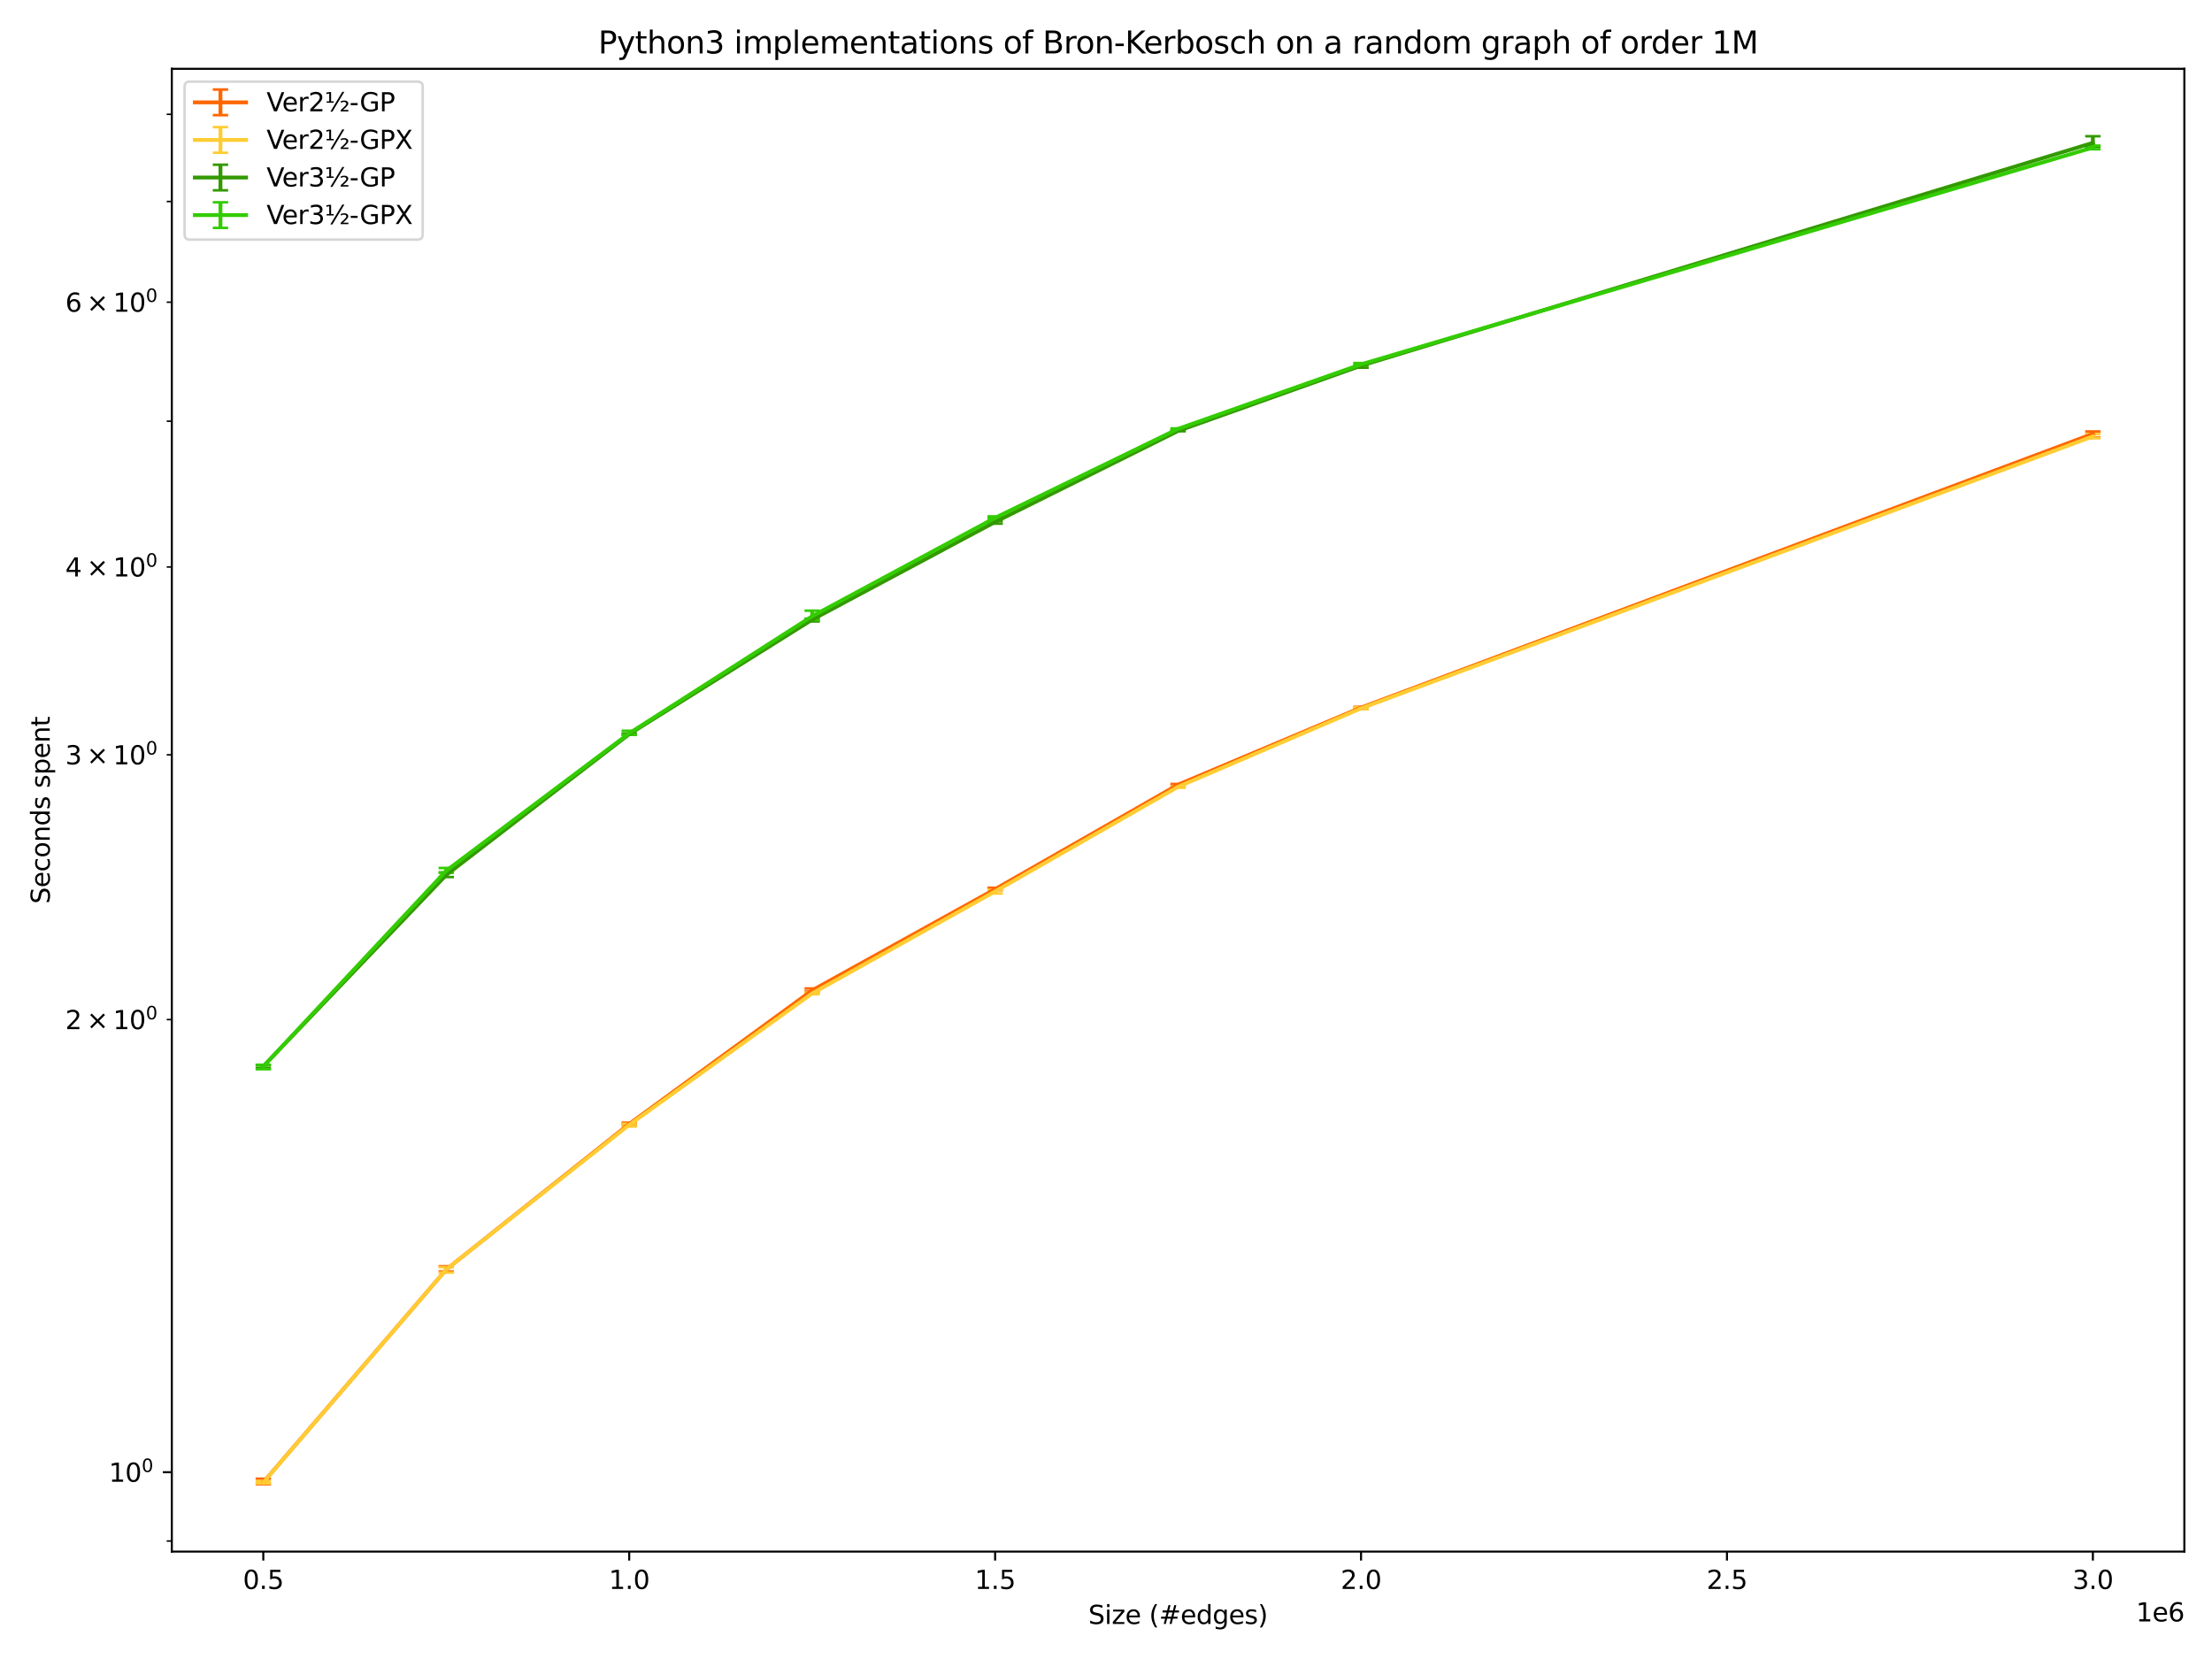 <?xml version="1.0" encoding="utf-8" standalone="no"?>
<!DOCTYPE svg PUBLIC "-//W3C//DTD SVG 1.1//EN"
  "http://www.w3.org/Graphics/SVG/1.1/DTD/svg11.dtd">
<svg xmlns:xlink="http://www.w3.org/1999/xlink" width="864pt" height="648pt" viewBox="0 0 864 648" xmlns="http://www.w3.org/2000/svg" version="1.1">
 <defs>
  <style type="text/css">*{stroke-linejoin: round; stroke-linecap: butt}</style>
 </defs>
 <g id="figure_1">
  <g id="patch_1">
   <path d="M 0 648 
L 864 648 
L 864 0 
L 0 0 
z
" style="fill: #ffffff"/>
  </g>
  <g id="axes_1">
   <g id="patch_2">
    <path d="M 67.112 606.04 
L 853.2 606.04 
L 853.2 26.88 
L 67.112 26.88 
z
" style="fill: #ffffff"/>
   </g>
   <g id="matplotlib.axis_1">
    <g id="xtick_1">
     <g id="line2d_1">
      <defs>
       <path id="mc74f61fcfc" d="M 0 0 
L 0 3.5 
" style="stroke: #000000; stroke-width: 0.8"/>
      </defs>
      <g>
       <use xlink:href="#mc74f61fcfc" x="102.843" y="606.04" style="stroke: #000000; stroke-width: 0.8"/>
      </g>
     </g>
     <g id="text_1">
      <!-- 0.5 -->
      <g transform="translate(94.891 620.638)scale(0.1 -0.1)">
       <defs>
        <path id="DejaVuSans-30" d="M 2034 4250 
Q 1547 4250 1301 3770 
Q 1056 3291 1056 2328 
Q 1056 1369 1301 889 
Q 1547 409 2034 409 
Q 2525 409 2770 889 
Q 3016 1369 3016 2328 
Q 3016 3291 2770 3770 
Q 2525 4250 2034 4250 
z
M 2034 4750 
Q 2819 4750 3233 4129 
Q 3647 3509 3647 2328 
Q 3647 1150 3233 529 
Q 2819 -91 2034 -91 
Q 1250 -91 836 529 
Q 422 1150 422 2328 
Q 422 3509 836 4129 
Q 1250 4750 2034 4750 
z
" transform="scale(0.016)"/>
        <path id="DejaVuSans-2e" d="M 684 794 
L 1344 794 
L 1344 0 
L 684 0 
L 684 794 
z
" transform="scale(0.016)"/>
        <path id="DejaVuSans-35" d="M 691 4666 
L 3169 4666 
L 3169 4134 
L 1269 4134 
L 1269 2991 
Q 1406 3038 1543 3061 
Q 1681 3084 1819 3084 
Q 2600 3084 3056 2656 
Q 3513 2228 3513 1497 
Q 3513 744 3044 326 
Q 2575 -91 1722 -91 
Q 1428 -91 1123 -41 
Q 819 9 494 109 
L 494 744 
Q 775 591 1075 516 
Q 1375 441 1709 441 
Q 2250 441 2565 725 
Q 2881 1009 2881 1497 
Q 2881 1984 2565 2268 
Q 2250 2553 1709 2553 
Q 1456 2553 1204 2497 
Q 953 2441 691 2322 
L 691 4666 
z
" transform="scale(0.016)"/>
       </defs>
       <use xlink:href="#DejaVuSans-30"/>
       <use xlink:href="#DejaVuSans-2e" x="63.623"/>
       <use xlink:href="#DejaVuSans-35" x="95.41"/>
      </g>
     </g>
    </g>
    <g id="xtick_2">
     <g id="line2d_2">
      <g>
       <use xlink:href="#mc74f61fcfc" x="245.768" y="606.04" style="stroke: #000000; stroke-width: 0.8"/>
      </g>
     </g>
     <g id="text_2">
      <!-- 1.0 -->
      <g transform="translate(237.817 620.638)scale(0.1 -0.1)">
       <defs>
        <path id="DejaVuSans-31" d="M 794 531 
L 1825 531 
L 1825 4091 
L 703 3866 
L 703 4441 
L 1819 4666 
L 2450 4666 
L 2450 531 
L 3481 531 
L 3481 0 
L 794 0 
L 794 531 
z
" transform="scale(0.016)"/>
       </defs>
       <use xlink:href="#DejaVuSans-31"/>
       <use xlink:href="#DejaVuSans-2e" x="63.623"/>
       <use xlink:href="#DejaVuSans-30" x="95.41"/>
      </g>
     </g>
    </g>
    <g id="xtick_3">
     <g id="line2d_3">
      <g>
       <use xlink:href="#mc74f61fcfc" x="388.693" y="606.04" style="stroke: #000000; stroke-width: 0.8"/>
      </g>
     </g>
     <g id="text_3">
      <!-- 1.5 -->
      <g transform="translate(380.742 620.638)scale(0.1 -0.1)">
       <use xlink:href="#DejaVuSans-31"/>
       <use xlink:href="#DejaVuSans-2e" x="63.623"/>
       <use xlink:href="#DejaVuSans-35" x="95.41"/>
      </g>
     </g>
    </g>
    <g id="xtick_4">
     <g id="line2d_4">
      <g>
       <use xlink:href="#mc74f61fcfc" x="531.618" y="606.04" style="stroke: #000000; stroke-width: 0.8"/>
      </g>
     </g>
     <g id="text_4">
      <!-- 2.0 -->
      <g transform="translate(523.667 620.638)scale(0.1 -0.1)">
       <defs>
        <path id="DejaVuSans-32" d="M 1228 531 
L 3431 531 
L 3431 0 
L 469 0 
L 469 531 
Q 828 903 1448 1529 
Q 2069 2156 2228 2338 
Q 2531 2678 2651 2914 
Q 2772 3150 2772 3378 
Q 2772 3750 2511 3984 
Q 2250 4219 1831 4219 
Q 1534 4219 1204 4116 
Q 875 4013 500 3803 
L 500 4441 
Q 881 4594 1212 4672 
Q 1544 4750 1819 4750 
Q 2544 4750 2975 4387 
Q 3406 4025 3406 3419 
Q 3406 3131 3298 2873 
Q 3191 2616 2906 2266 
Q 2828 2175 2409 1742 
Q 1991 1309 1228 531 
z
" transform="scale(0.016)"/>
       </defs>
       <use xlink:href="#DejaVuSans-32"/>
       <use xlink:href="#DejaVuSans-2e" x="63.623"/>
       <use xlink:href="#DejaVuSans-30" x="95.41"/>
      </g>
     </g>
    </g>
    <g id="xtick_5">
     <g id="line2d_5">
      <g>
       <use xlink:href="#mc74f61fcfc" x="674.544" y="606.04" style="stroke: #000000; stroke-width: 0.8"/>
      </g>
     </g>
     <g id="text_5">
      <!-- 2.5 -->
      <g transform="translate(666.592 620.638)scale(0.1 -0.1)">
       <use xlink:href="#DejaVuSans-32"/>
       <use xlink:href="#DejaVuSans-2e" x="63.623"/>
       <use xlink:href="#DejaVuSans-35" x="95.41"/>
      </g>
     </g>
    </g>
    <g id="xtick_6">
     <g id="line2d_6">
      <g>
       <use xlink:href="#mc74f61fcfc" x="817.469" y="606.04" style="stroke: #000000; stroke-width: 0.8"/>
      </g>
     </g>
     <g id="text_6">
      <!-- 3.0 -->
      <g transform="translate(809.517 620.638)scale(0.1 -0.1)">
       <defs>
        <path id="DejaVuSans-33" d="M 2597 2516 
Q 3050 2419 3304 2112 
Q 3559 1806 3559 1356 
Q 3559 666 3084 287 
Q 2609 -91 1734 -91 
Q 1441 -91 1130 -33 
Q 819 25 488 141 
L 488 750 
Q 750 597 1062 519 
Q 1375 441 1716 441 
Q 2309 441 2620 675 
Q 2931 909 2931 1356 
Q 2931 1769 2642 2001 
Q 2353 2234 1838 2234 
L 1294 2234 
L 1294 2753 
L 1863 2753 
Q 2328 2753 2575 2939 
Q 2822 3125 2822 3475 
Q 2822 3834 2567 4026 
Q 2313 4219 1838 4219 
Q 1578 4219 1281 4162 
Q 984 4106 628 3988 
L 628 4550 
Q 988 4650 1302 4700 
Q 1616 4750 1894 4750 
Q 2613 4750 3031 4423 
Q 3450 4097 3450 3541 
Q 3450 3153 3228 2886 
Q 3006 2619 2597 2516 
z
" transform="scale(0.016)"/>
       </defs>
       <use xlink:href="#DejaVuSans-33"/>
       <use xlink:href="#DejaVuSans-2e" x="63.623"/>
       <use xlink:href="#DejaVuSans-30" x="95.41"/>
      </g>
     </g>
    </g>
    <g id="text_7">
     <!-- Size (#edges) -->
     <g transform="translate(425.105 634.317)scale(0.1 -0.1)">
      <defs>
       <path id="DejaVuSans-53" d="M 3425 4513 
L 3425 3897 
Q 3066 4069 2747 4153 
Q 2428 4238 2131 4238 
Q 1616 4238 1336 4038 
Q 1056 3838 1056 3469 
Q 1056 3159 1242 3001 
Q 1428 2844 1947 2747 
L 2328 2669 
Q 3034 2534 3370 2195 
Q 3706 1856 3706 1288 
Q 3706 609 3251 259 
Q 2797 -91 1919 -91 
Q 1588 -91 1214 -16 
Q 841 59 441 206 
L 441 856 
Q 825 641 1194 531 
Q 1563 422 1919 422 
Q 2459 422 2753 634 
Q 3047 847 3047 1241 
Q 3047 1584 2836 1778 
Q 2625 1972 2144 2069 
L 1759 2144 
Q 1053 2284 737 2584 
Q 422 2884 422 3419 
Q 422 4038 858 4394 
Q 1294 4750 2059 4750 
Q 2388 4750 2728 4690 
Q 3069 4631 3425 4513 
z
" transform="scale(0.016)"/>
       <path id="DejaVuSans-69" d="M 603 3500 
L 1178 3500 
L 1178 0 
L 603 0 
L 603 3500 
z
M 603 4863 
L 1178 4863 
L 1178 4134 
L 603 4134 
L 603 4863 
z
" transform="scale(0.016)"/>
       <path id="DejaVuSans-7a" d="M 353 3500 
L 3084 3500 
L 3084 2975 
L 922 459 
L 3084 459 
L 3084 0 
L 275 0 
L 275 525 
L 2438 3041 
L 353 3041 
L 353 3500 
z
" transform="scale(0.016)"/>
       <path id="DejaVuSans-65" d="M 3597 1894 
L 3597 1613 
L 953 1613 
Q 991 1019 1311 708 
Q 1631 397 2203 397 
Q 2534 397 2845 478 
Q 3156 559 3463 722 
L 3463 178 
Q 3153 47 2828 -22 
Q 2503 -91 2169 -91 
Q 1331 -91 842 396 
Q 353 884 353 1716 
Q 353 2575 817 3079 
Q 1281 3584 2069 3584 
Q 2775 3584 3186 3129 
Q 3597 2675 3597 1894 
z
M 3022 2063 
Q 3016 2534 2758 2815 
Q 2500 3097 2075 3097 
Q 1594 3097 1305 2825 
Q 1016 2553 972 2059 
L 3022 2063 
z
" transform="scale(0.016)"/>
       <path id="DejaVuSans-20" transform="scale(0.016)"/>
       <path id="DejaVuSans-28" d="M 1984 4856 
Q 1566 4138 1362 3434 
Q 1159 2731 1159 2009 
Q 1159 1288 1364 580 
Q 1569 -128 1984 -844 
L 1484 -844 
Q 1016 -109 783 600 
Q 550 1309 550 2009 
Q 550 2706 781 3412 
Q 1013 4119 1484 4856 
L 1984 4856 
z
" transform="scale(0.016)"/>
       <path id="DejaVuSans-23" d="M 3272 2816 
L 2363 2816 
L 2100 1772 
L 3016 1772 
L 3272 2816 
z
M 2803 4594 
L 2478 3297 
L 3391 3297 
L 3719 4594 
L 4219 4594 
L 3897 3297 
L 4872 3297 
L 4872 2816 
L 3775 2816 
L 3519 1772 
L 4513 1772 
L 4513 1294 
L 3397 1294 
L 3072 0 
L 2572 0 
L 2894 1294 
L 1978 1294 
L 1656 0 
L 1153 0 
L 1478 1294 
L 494 1294 
L 494 1772 
L 1594 1772 
L 1856 2816 
L 850 2816 
L 850 3297 
L 1978 3297 
L 2297 4594 
L 2803 4594 
z
" transform="scale(0.016)"/>
       <path id="DejaVuSans-64" d="M 2906 2969 
L 2906 4863 
L 3481 4863 
L 3481 0 
L 2906 0 
L 2906 525 
Q 2725 213 2448 61 
Q 2172 -91 1784 -91 
Q 1150 -91 751 415 
Q 353 922 353 1747 
Q 353 2572 751 3078 
Q 1150 3584 1784 3584 
Q 2172 3584 2448 3432 
Q 2725 3281 2906 2969 
z
M 947 1747 
Q 947 1113 1208 752 
Q 1469 391 1925 391 
Q 2381 391 2643 752 
Q 2906 1113 2906 1747 
Q 2906 2381 2643 2742 
Q 2381 3103 1925 3103 
Q 1469 3103 1208 2742 
Q 947 2381 947 1747 
z
" transform="scale(0.016)"/>
       <path id="DejaVuSans-67" d="M 2906 1791 
Q 2906 2416 2648 2759 
Q 2391 3103 1925 3103 
Q 1463 3103 1205 2759 
Q 947 2416 947 1791 
Q 947 1169 1205 825 
Q 1463 481 1925 481 
Q 2391 481 2648 825 
Q 2906 1169 2906 1791 
z
M 3481 434 
Q 3481 -459 3084 -895 
Q 2688 -1331 1869 -1331 
Q 1566 -1331 1297 -1286 
Q 1028 -1241 775 -1147 
L 775 -588 
Q 1028 -725 1275 -790 
Q 1522 -856 1778 -856 
Q 2344 -856 2625 -561 
Q 2906 -266 2906 331 
L 2906 616 
Q 2728 306 2450 153 
Q 2172 0 1784 0 
Q 1141 0 747 490 
Q 353 981 353 1791 
Q 353 2603 747 3093 
Q 1141 3584 1784 3584 
Q 2172 3584 2450 3431 
Q 2728 3278 2906 2969 
L 2906 3500 
L 3481 3500 
L 3481 434 
z
" transform="scale(0.016)"/>
       <path id="DejaVuSans-73" d="M 2834 3397 
L 2834 2853 
Q 2591 2978 2328 3040 
Q 2066 3103 1784 3103 
Q 1356 3103 1142 2972 
Q 928 2841 928 2578 
Q 928 2378 1081 2264 
Q 1234 2150 1697 2047 
L 1894 2003 
Q 2506 1872 2764 1633 
Q 3022 1394 3022 966 
Q 3022 478 2636 193 
Q 2250 -91 1575 -91 
Q 1294 -91 989 -36 
Q 684 19 347 128 
L 347 722 
Q 666 556 975 473 
Q 1284 391 1588 391 
Q 1994 391 2212 530 
Q 2431 669 2431 922 
Q 2431 1156 2273 1281 
Q 2116 1406 1581 1522 
L 1381 1569 
Q 847 1681 609 1914 
Q 372 2147 372 2553 
Q 372 3047 722 3315 
Q 1072 3584 1716 3584 
Q 2034 3584 2315 3537 
Q 2597 3491 2834 3397 
z
" transform="scale(0.016)"/>
       <path id="DejaVuSans-29" d="M 513 4856 
L 1013 4856 
Q 1481 4119 1714 3412 
Q 1947 2706 1947 2009 
Q 1947 1309 1714 600 
Q 1481 -109 1013 -844 
L 513 -844 
Q 928 -128 1133 580 
Q 1338 1288 1338 2009 
Q 1338 2731 1133 3434 
Q 928 4138 513 4856 
z
" transform="scale(0.016)"/>
      </defs>
      <use xlink:href="#DejaVuSans-53"/>
      <use xlink:href="#DejaVuSans-69" x="63.477"/>
      <use xlink:href="#DejaVuSans-7a" x="91.26"/>
      <use xlink:href="#DejaVuSans-65" x="143.75"/>
      <use xlink:href="#DejaVuSans-20" x="205.273"/>
      <use xlink:href="#DejaVuSans-28" x="237.061"/>
      <use xlink:href="#DejaVuSans-23" x="276.074"/>
      <use xlink:href="#DejaVuSans-65" x="359.863"/>
      <use xlink:href="#DejaVuSans-64" x="421.387"/>
      <use xlink:href="#DejaVuSans-67" x="484.863"/>
      <use xlink:href="#DejaVuSans-65" x="548.34"/>
      <use xlink:href="#DejaVuSans-73" x="609.863"/>
      <use xlink:href="#DejaVuSans-29" x="661.963"/>
     </g>
    </g>
    <g id="text_8">
     <!-- 1e6 -->
     <g transform="translate(834.322 633.317)scale(0.1 -0.1)">
      <defs>
       <path id="DejaVuSans-36" d="M 2113 2584 
Q 1688 2584 1439 2293 
Q 1191 2003 1191 1497 
Q 1191 994 1439 701 
Q 1688 409 2113 409 
Q 2538 409 2786 701 
Q 3034 994 3034 1497 
Q 3034 2003 2786 2293 
Q 2538 2584 2113 2584 
z
M 3366 4563 
L 3366 3988 
Q 3128 4100 2886 4159 
Q 2644 4219 2406 4219 
Q 1781 4219 1451 3797 
Q 1122 3375 1075 2522 
Q 1259 2794 1537 2939 
Q 1816 3084 2150 3084 
Q 2853 3084 3261 2657 
Q 3669 2231 3669 1497 
Q 3669 778 3244 343 
Q 2819 -91 2113 -91 
Q 1303 -91 875 529 
Q 447 1150 447 2328 
Q 447 3434 972 4092 
Q 1497 4750 2381 4750 
Q 2619 4750 2861 4703 
Q 3103 4656 3366 4563 
z
" transform="scale(0.016)"/>
      </defs>
      <use xlink:href="#DejaVuSans-31"/>
      <use xlink:href="#DejaVuSans-65" x="63.623"/>
      <use xlink:href="#DejaVuSans-36" x="125.146"/>
     </g>
    </g>
   </g>
   <g id="matplotlib.axis_2">
    <g id="ytick_1">
     <g id="line2d_7">
      <defs>
       <path id="m7eb1c47a8f" d="M 0 0 
L -3.5 0 
" style="stroke: #000000; stroke-width: 0.8"/>
      </defs>
      <g>
       <use xlink:href="#m7eb1c47a8f" x="67.112" y="575.05" style="stroke: #000000; stroke-width: 0.8"/>
      </g>
     </g>
     <g id="text_9">
      <!-- $\mathdefault{10^{0}}$ -->
      <g transform="translate(42.512 578.849)scale(0.1 -0.1)">
       <use xlink:href="#DejaVuSans-31" transform="translate(0 0.766)"/>
       <use xlink:href="#DejaVuSans-30" transform="translate(63.623 0.766)"/>
       <use xlink:href="#DejaVuSans-30" transform="translate(128.203 39.047)scale(0.7)"/>
      </g>
     </g>
    </g>
    <g id="ytick_2">
     <g id="line2d_8">
      <defs>
       <path id="m4ace82f8a3" d="M 0 0 
L -2 0 
" style="stroke: #000000; stroke-width: 0.6"/>
      </defs>
      <g>
       <use xlink:href="#m4ace82f8a3" x="67.112" y="601.923" style="stroke: #000000; stroke-width: 0.6"/>
      </g>
     </g>
    </g>
    <g id="ytick_3">
     <g id="line2d_9">
      <g>
       <use xlink:href="#m4ace82f8a3" x="67.112" y="398.251" style="stroke: #000000; stroke-width: 0.6"/>
      </g>
     </g>
     <g id="text_10">
      <!-- $\mathdefault{2\times10^{0}}$ -->
      <g transform="translate(25.512 402.05)scale(0.1 -0.1)">
       <defs>
        <path id="DejaVuSans-d7" d="M 4488 3438 
L 3059 2003 
L 4488 575 
L 4116 197 
L 2681 1631 
L 1247 197 
L 878 575 
L 2303 2003 
L 878 3438 
L 1247 3816 
L 2681 2381 
L 4116 3816 
L 4488 3438 
z
" transform="scale(0.016)"/>
       </defs>
       <use xlink:href="#DejaVuSans-32" transform="translate(0 0.766)"/>
       <use xlink:href="#DejaVuSans-d7" transform="translate(83.105 0.766)"/>
       <use xlink:href="#DejaVuSans-31" transform="translate(186.377 0.766)"/>
       <use xlink:href="#DejaVuSans-30" transform="translate(250 0.766)"/>
       <use xlink:href="#DejaVuSans-30" transform="translate(314.58 39.047)scale(0.7)"/>
      </g>
     </g>
    </g>
    <g id="ytick_4">
     <g id="line2d_10">
      <g>
       <use xlink:href="#m4ace82f8a3" x="67.112" y="294.831" style="stroke: #000000; stroke-width: 0.6"/>
      </g>
     </g>
     <g id="text_11">
      <!-- $\mathdefault{3\times10^{0}}$ -->
      <g transform="translate(25.512 298.63)scale(0.1 -0.1)">
       <use xlink:href="#DejaVuSans-33" transform="translate(0 0.766)"/>
       <use xlink:href="#DejaVuSans-d7" transform="translate(83.105 0.766)"/>
       <use xlink:href="#DejaVuSans-31" transform="translate(186.377 0.766)"/>
       <use xlink:href="#DejaVuSans-30" transform="translate(250 0.766)"/>
       <use xlink:href="#DejaVuSans-30" transform="translate(314.58 39.047)scale(0.7)"/>
      </g>
     </g>
    </g>
    <g id="ytick_5">
     <g id="line2d_11">
      <g>
       <use xlink:href="#m4ace82f8a3" x="67.112" y="221.453" style="stroke: #000000; stroke-width: 0.6"/>
      </g>
     </g>
     <g id="text_12">
      <!-- $\mathdefault{4\times10^{0}}$ -->
      <g transform="translate(25.512 225.252)scale(0.1 -0.1)">
       <defs>
        <path id="DejaVuSans-34" d="M 2419 4116 
L 825 1625 
L 2419 1625 
L 2419 4116 
z
M 2253 4666 
L 3047 4666 
L 3047 1625 
L 3713 1625 
L 3713 1100 
L 3047 1100 
L 3047 0 
L 2419 0 
L 2419 1100 
L 313 1100 
L 313 1709 
L 2253 4666 
z
" transform="scale(0.016)"/>
       </defs>
       <use xlink:href="#DejaVuSans-34" transform="translate(0 0.766)"/>
       <use xlink:href="#DejaVuSans-d7" transform="translate(83.105 0.766)"/>
       <use xlink:href="#DejaVuSans-31" transform="translate(186.377 0.766)"/>
       <use xlink:href="#DejaVuSans-30" transform="translate(250 0.766)"/>
       <use xlink:href="#DejaVuSans-30" transform="translate(314.58 39.047)scale(0.7)"/>
      </g>
     </g>
    </g>
    <g id="ytick_6">
     <g id="line2d_12">
      <g>
       <use xlink:href="#m4ace82f8a3" x="67.112" y="164.536" style="stroke: #000000; stroke-width: 0.6"/>
      </g>
     </g>
    </g>
    <g id="ytick_7">
     <g id="line2d_13">
      <g>
       <use xlink:href="#m4ace82f8a3" x="67.112" y="118.032" style="stroke: #000000; stroke-width: 0.6"/>
      </g>
     </g>
     <g id="text_13">
      <!-- $\mathdefault{6\times10^{0}}$ -->
      <g transform="translate(25.512 121.832)scale(0.1 -0.1)">
       <use xlink:href="#DejaVuSans-36" transform="translate(0 0.766)"/>
       <use xlink:href="#DejaVuSans-d7" transform="translate(83.105 0.766)"/>
       <use xlink:href="#DejaVuSans-31" transform="translate(186.377 0.766)"/>
       <use xlink:href="#DejaVuSans-30" transform="translate(250 0.766)"/>
       <use xlink:href="#DejaVuSans-30" transform="translate(314.58 39.047)scale(0.7)"/>
      </g>
     </g>
    </g>
    <g id="ytick_8">
     <g id="line2d_14">
      <g>
       <use xlink:href="#m4ace82f8a3" x="67.112" y="78.714" style="stroke: #000000; stroke-width: 0.6"/>
      </g>
     </g>
    </g>
    <g id="ytick_9">
     <g id="line2d_15">
      <g>
       <use xlink:href="#m4ace82f8a3" x="67.112" y="44.654" style="stroke: #000000; stroke-width: 0.6"/>
      </g>
     </g>
    </g>
    <g id="text_14">
     <!-- Seconds spent -->
     <g transform="translate(19.432 353.04)rotate(-90)scale(0.1 -0.1)">
      <defs>
       <path id="DejaVuSans-63" d="M 3122 3366 
L 3122 2828 
Q 2878 2963 2633 3030 
Q 2388 3097 2138 3097 
Q 1578 3097 1268 2742 
Q 959 2388 959 1747 
Q 959 1106 1268 751 
Q 1578 397 2138 397 
Q 2388 397 2633 464 
Q 2878 531 3122 666 
L 3122 134 
Q 2881 22 2623 -34 
Q 2366 -91 2075 -91 
Q 1284 -91 818 406 
Q 353 903 353 1747 
Q 353 2603 823 3093 
Q 1294 3584 2113 3584 
Q 2378 3584 2631 3529 
Q 2884 3475 3122 3366 
z
" transform="scale(0.016)"/>
       <path id="DejaVuSans-6f" d="M 1959 3097 
Q 1497 3097 1228 2736 
Q 959 2375 959 1747 
Q 959 1119 1226 758 
Q 1494 397 1959 397 
Q 2419 397 2687 759 
Q 2956 1122 2956 1747 
Q 2956 2369 2687 2733 
Q 2419 3097 1959 3097 
z
M 1959 3584 
Q 2709 3584 3137 3096 
Q 3566 2609 3566 1747 
Q 3566 888 3137 398 
Q 2709 -91 1959 -91 
Q 1206 -91 779 398 
Q 353 888 353 1747 
Q 353 2609 779 3096 
Q 1206 3584 1959 3584 
z
" transform="scale(0.016)"/>
       <path id="DejaVuSans-6e" d="M 3513 2113 
L 3513 0 
L 2938 0 
L 2938 2094 
Q 2938 2591 2744 2837 
Q 2550 3084 2163 3084 
Q 1697 3084 1428 2787 
Q 1159 2491 1159 1978 
L 1159 0 
L 581 0 
L 581 3500 
L 1159 3500 
L 1159 2956 
Q 1366 3272 1645 3428 
Q 1925 3584 2291 3584 
Q 2894 3584 3203 3211 
Q 3513 2838 3513 2113 
z
" transform="scale(0.016)"/>
       <path id="DejaVuSans-70" d="M 1159 525 
L 1159 -1331 
L 581 -1331 
L 581 3500 
L 1159 3500 
L 1159 2969 
Q 1341 3281 1617 3432 
Q 1894 3584 2278 3584 
Q 2916 3584 3314 3078 
Q 3713 2572 3713 1747 
Q 3713 922 3314 415 
Q 2916 -91 2278 -91 
Q 1894 -91 1617 61 
Q 1341 213 1159 525 
z
M 3116 1747 
Q 3116 2381 2855 2742 
Q 2594 3103 2138 3103 
Q 1681 3103 1420 2742 
Q 1159 2381 1159 1747 
Q 1159 1113 1420 752 
Q 1681 391 2138 391 
Q 2594 391 2855 752 
Q 3116 1113 3116 1747 
z
" transform="scale(0.016)"/>
       <path id="DejaVuSans-74" d="M 1172 4494 
L 1172 3500 
L 2356 3500 
L 2356 3053 
L 1172 3053 
L 1172 1153 
Q 1172 725 1289 603 
Q 1406 481 1766 481 
L 2356 481 
L 2356 0 
L 1766 0 
Q 1100 0 847 248 
Q 594 497 594 1153 
L 594 3053 
L 172 3053 
L 172 3500 
L 594 3500 
L 594 4494 
L 1172 4494 
z
" transform="scale(0.016)"/>
      </defs>
      <use xlink:href="#DejaVuSans-53"/>
      <use xlink:href="#DejaVuSans-65" x="63.477"/>
      <use xlink:href="#DejaVuSans-63" x="125"/>
      <use xlink:href="#DejaVuSans-6f" x="179.98"/>
      <use xlink:href="#DejaVuSans-6e" x="241.162"/>
      <use xlink:href="#DejaVuSans-64" x="304.541"/>
      <use xlink:href="#DejaVuSans-73" x="368.018"/>
      <use xlink:href="#DejaVuSans-20" x="420.117"/>
      <use xlink:href="#DejaVuSans-73" x="451.904"/>
      <use xlink:href="#DejaVuSans-70" x="504.004"/>
      <use xlink:href="#DejaVuSans-65" x="567.48"/>
      <use xlink:href="#DejaVuSans-6e" x="629.004"/>
      <use xlink:href="#DejaVuSans-74" x="692.383"/>
     </g>
    </g>
   </g>
   <g id="LineCollection_1">
    <path d="M 102.843 579.715 
L 102.843 577.584 
" clip-path="url(#p893c0b015f)" style="fill: none; stroke: #ff6600; stroke-width: 1.5"/>
    <path d="M 174.306 496.638 
L 174.306 494.601 
" clip-path="url(#p893c0b015f)" style="fill: none; stroke: #ff6600; stroke-width: 1.5"/>
    <path d="M 245.768 439.314 
L 245.768 438.523 
" clip-path="url(#p893c0b015f)" style="fill: none; stroke: #ff6600; stroke-width: 1.5"/>
    <path d="M 317.231 387.279 
L 317.231 386.087 
" clip-path="url(#p893c0b015f)" style="fill: none; stroke: #ff6600; stroke-width: 1.5"/>
    <path d="M 388.693 347.697 
L 388.693 346.755 
" clip-path="url(#p893c0b015f)" style="fill: none; stroke: #ff6600; stroke-width: 1.5"/>
    <path d="M 460.156 306.683 
L 460.156 306.224 
" clip-path="url(#p893c0b015f)" style="fill: none; stroke: #ff6600; stroke-width: 1.5"/>
    <path d="M 531.618 276.809 
L 531.618 276.074 
" clip-path="url(#p893c0b015f)" style="fill: none; stroke: #ff6600; stroke-width: 1.5"/>
    <path d="M 817.469 170.933 
L 817.469 168.533 
" clip-path="url(#p893c0b015f)" style="fill: none; stroke: #ff6600; stroke-width: 1.5"/>
   </g>
   <g id="line2d_16">
    <defs>
     <path id="m643b099e1e" d="M 3 0 
L -3 -0 
" style="stroke: #ff6600"/>
    </defs>
    <g clip-path="url(#p893c0b015f)">
     <use xlink:href="#m643b099e1e" x="102.843" y="579.715" style="fill: #ff6600; stroke: #ff6600"/>
     <use xlink:href="#m643b099e1e" x="174.306" y="496.638" style="fill: #ff6600; stroke: #ff6600"/>
     <use xlink:href="#m643b099e1e" x="245.768" y="439.314" style="fill: #ff6600; stroke: #ff6600"/>
     <use xlink:href="#m643b099e1e" x="317.231" y="387.279" style="fill: #ff6600; stroke: #ff6600"/>
     <use xlink:href="#m643b099e1e" x="388.693" y="347.697" style="fill: #ff6600; stroke: #ff6600"/>
     <use xlink:href="#m643b099e1e" x="460.156" y="306.683" style="fill: #ff6600; stroke: #ff6600"/>
     <use xlink:href="#m643b099e1e" x="531.618" y="276.809" style="fill: #ff6600; stroke: #ff6600"/>
     <use xlink:href="#m643b099e1e" x="817.469" y="170.933" style="fill: #ff6600; stroke: #ff6600"/>
    </g>
   </g>
   <g id="line2d_17">
    <g clip-path="url(#p893c0b015f)">
     <use xlink:href="#m643b099e1e" x="102.843" y="577.584" style="fill: #ff6600; stroke: #ff6600"/>
     <use xlink:href="#m643b099e1e" x="174.306" y="494.601" style="fill: #ff6600; stroke: #ff6600"/>
     <use xlink:href="#m643b099e1e" x="245.768" y="438.523" style="fill: #ff6600; stroke: #ff6600"/>
     <use xlink:href="#m643b099e1e" x="317.231" y="386.087" style="fill: #ff6600; stroke: #ff6600"/>
     <use xlink:href="#m643b099e1e" x="388.693" y="346.755" style="fill: #ff6600; stroke: #ff6600"/>
     <use xlink:href="#m643b099e1e" x="460.156" y="306.224" style="fill: #ff6600; stroke: #ff6600"/>
     <use xlink:href="#m643b099e1e" x="531.618" y="276.074" style="fill: #ff6600; stroke: #ff6600"/>
     <use xlink:href="#m643b099e1e" x="817.469" y="168.533" style="fill: #ff6600; stroke: #ff6600"/>
    </g>
   </g>
   <g id="LineCollection_2">
    <path d="M 102.843 579.397 
L 102.843 578.484 
" clip-path="url(#p893c0b015f)" style="fill: none; stroke: #ffcc33; stroke-width: 1.5"/>
    <path d="M 174.306 497.078 
L 174.306 494.93 
" clip-path="url(#p893c0b015f)" style="fill: none; stroke: #ffcc33; stroke-width: 1.5"/>
    <path d="M 245.768 440.036 
L 245.768 438.982 
" clip-path="url(#p893c0b015f)" style="fill: none; stroke: #ffcc33; stroke-width: 1.5"/>
    <path d="M 317.231 388.355 
L 317.231 387.696 
" clip-path="url(#p893c0b015f)" style="fill: none; stroke: #ffcc33; stroke-width: 1.5"/>
    <path d="M 388.693 349.001 
L 388.693 347.613 
" clip-path="url(#p893c0b015f)" style="fill: none; stroke: #ffcc33; stroke-width: 1.5"/>
    <path d="M 460.156 307.676 
L 460.156 307.105 
" clip-path="url(#p893c0b015f)" style="fill: none; stroke: #ffcc33; stroke-width: 1.5"/>
    <path d="M 531.618 277 
L 531.618 276.266 
" clip-path="url(#p893c0b015f)" style="fill: none; stroke: #ffcc33; stroke-width: 1.5"/>
    <path d="M 817.469 171.17 
L 817.469 169.576 
" clip-path="url(#p893c0b015f)" style="fill: none; stroke: #ffcc33; stroke-width: 1.5"/>
   </g>
   <g id="line2d_18">
    <defs>
     <path id="m463fb4c707" d="M 3 0 
L -3 -0 
" style="stroke: #ffcc33"/>
    </defs>
    <g clip-path="url(#p893c0b015f)">
     <use xlink:href="#m463fb4c707" x="102.843" y="579.397" style="fill: #ffcc33; stroke: #ffcc33"/>
     <use xlink:href="#m463fb4c707" x="174.306" y="497.078" style="fill: #ffcc33; stroke: #ffcc33"/>
     <use xlink:href="#m463fb4c707" x="245.768" y="440.036" style="fill: #ffcc33; stroke: #ffcc33"/>
     <use xlink:href="#m463fb4c707" x="317.231" y="388.355" style="fill: #ffcc33; stroke: #ffcc33"/>
     <use xlink:href="#m463fb4c707" x="388.693" y="349.001" style="fill: #ffcc33; stroke: #ffcc33"/>
     <use xlink:href="#m463fb4c707" x="460.156" y="307.676" style="fill: #ffcc33; stroke: #ffcc33"/>
     <use xlink:href="#m463fb4c707" x="531.618" y="277" style="fill: #ffcc33; stroke: #ffcc33"/>
     <use xlink:href="#m463fb4c707" x="817.469" y="171.17" style="fill: #ffcc33; stroke: #ffcc33"/>
    </g>
   </g>
   <g id="line2d_19">
    <g clip-path="url(#p893c0b015f)">
     <use xlink:href="#m463fb4c707" x="102.843" y="578.484" style="fill: #ffcc33; stroke: #ffcc33"/>
     <use xlink:href="#m463fb4c707" x="174.306" y="494.93" style="fill: #ffcc33; stroke: #ffcc33"/>
     <use xlink:href="#m463fb4c707" x="245.768" y="438.982" style="fill: #ffcc33; stroke: #ffcc33"/>
     <use xlink:href="#m463fb4c707" x="317.231" y="387.696" style="fill: #ffcc33; stroke: #ffcc33"/>
     <use xlink:href="#m463fb4c707" x="388.693" y="347.613" style="fill: #ffcc33; stroke: #ffcc33"/>
     <use xlink:href="#m463fb4c707" x="460.156" y="307.105" style="fill: #ffcc33; stroke: #ffcc33"/>
     <use xlink:href="#m463fb4c707" x="531.618" y="276.266" style="fill: #ffcc33; stroke: #ffcc33"/>
     <use xlink:href="#m463fb4c707" x="817.469" y="169.576" style="fill: #ffcc33; stroke: #ffcc33"/>
    </g>
   </g>
   <g id="LineCollection_3">
    <path d="M 102.843 417.083 
L 102.843 415.977 
" clip-path="url(#p893c0b015f)" style="fill: none; stroke: #339900; stroke-width: 1.5"/>
    <path d="M 174.306 342.575 
L 174.306 340.752 
" clip-path="url(#p893c0b015f)" style="fill: none; stroke: #339900; stroke-width: 1.5"/>
    <path d="M 245.768 286.998 
L 245.768 286.496 
" clip-path="url(#p893c0b015f)" style="fill: none; stroke: #339900; stroke-width: 1.5"/>
    <path d="M 317.231 242.733 
L 317.231 241.65 
" clip-path="url(#p893c0b015f)" style="fill: none; stroke: #339900; stroke-width: 1.5"/>
    <path d="M 388.693 204.535 
L 388.693 203.54 
" clip-path="url(#p893c0b015f)" style="fill: none; stroke: #339900; stroke-width: 1.5"/>
    <path d="M 460.156 168.443 
L 460.156 168.106 
" clip-path="url(#p893c0b015f)" style="fill: none; stroke: #339900; stroke-width: 1.5"/>
    <path d="M 531.618 143.617 
L 531.618 142.039 
" clip-path="url(#p893c0b015f)" style="fill: none; stroke: #339900; stroke-width: 1.5"/>
    <path d="M 817.469 57.326 
L 817.469 53.205 
" clip-path="url(#p893c0b015f)" style="fill: none; stroke: #339900; stroke-width: 1.5"/>
   </g>
   <g id="line2d_20">
    <defs>
     <path id="m7dbad405e1" d="M 3 0 
L -3 -0 
" style="stroke: #339900"/>
    </defs>
    <g clip-path="url(#p893c0b015f)">
     <use xlink:href="#m7dbad405e1" x="102.843" y="417.083" style="fill: #339900; stroke: #339900"/>
     <use xlink:href="#m7dbad405e1" x="174.306" y="342.575" style="fill: #339900; stroke: #339900"/>
     <use xlink:href="#m7dbad405e1" x="245.768" y="286.998" style="fill: #339900; stroke: #339900"/>
     <use xlink:href="#m7dbad405e1" x="317.231" y="242.733" style="fill: #339900; stroke: #339900"/>
     <use xlink:href="#m7dbad405e1" x="388.693" y="204.535" style="fill: #339900; stroke: #339900"/>
     <use xlink:href="#m7dbad405e1" x="460.156" y="168.443" style="fill: #339900; stroke: #339900"/>
     <use xlink:href="#m7dbad405e1" x="531.618" y="143.617" style="fill: #339900; stroke: #339900"/>
     <use xlink:href="#m7dbad405e1" x="817.469" y="57.326" style="fill: #339900; stroke: #339900"/>
    </g>
   </g>
   <g id="line2d_21">
    <g clip-path="url(#p893c0b015f)">
     <use xlink:href="#m7dbad405e1" x="102.843" y="415.977" style="fill: #339900; stroke: #339900"/>
     <use xlink:href="#m7dbad405e1" x="174.306" y="340.752" style="fill: #339900; stroke: #339900"/>
     <use xlink:href="#m7dbad405e1" x="245.768" y="286.496" style="fill: #339900; stroke: #339900"/>
     <use xlink:href="#m7dbad405e1" x="317.231" y="241.65" style="fill: #339900; stroke: #339900"/>
     <use xlink:href="#m7dbad405e1" x="388.693" y="203.54" style="fill: #339900; stroke: #339900"/>
     <use xlink:href="#m7dbad405e1" x="460.156" y="168.106" style="fill: #339900; stroke: #339900"/>
     <use xlink:href="#m7dbad405e1" x="531.618" y="142.039" style="fill: #339900; stroke: #339900"/>
     <use xlink:href="#m7dbad405e1" x="817.469" y="53.205" style="fill: #339900; stroke: #339900"/>
    </g>
   </g>
   <g id="LineCollection_4">
    <path d="M 102.843 417.621 
L 102.843 415.908 
" clip-path="url(#p893c0b015f)" style="fill: none; stroke: #33cc00; stroke-width: 1.5"/>
    <path d="M 174.306 340.897 
L 174.306 339.03 
" clip-path="url(#p893c0b015f)" style="fill: none; stroke: #33cc00; stroke-width: 1.5"/>
    <path d="M 245.768 286.984 
L 245.768 285.437 
" clip-path="url(#p893c0b015f)" style="fill: none; stroke: #33cc00; stroke-width: 1.5"/>
    <path d="M 317.231 242.191 
L 317.231 238.518 
" clip-path="url(#p893c0b015f)" style="fill: none; stroke: #33cc00; stroke-width: 1.5"/>
    <path d="M 388.693 202.586 
L 388.693 201.713 
" clip-path="url(#p893c0b015f)" style="fill: none; stroke: #33cc00; stroke-width: 1.5"/>
    <path d="M 460.156 167.738 
L 460.156 167.324 
" clip-path="url(#p893c0b015f)" style="fill: none; stroke: #33cc00; stroke-width: 1.5"/>
    <path d="M 531.618 142.669 
L 531.618 141.807 
" clip-path="url(#p893c0b015f)" style="fill: none; stroke: #33cc00; stroke-width: 1.5"/>
    <path d="M 817.469 58.308 
L 817.469 56.881 
" clip-path="url(#p893c0b015f)" style="fill: none; stroke: #33cc00; stroke-width: 1.5"/>
   </g>
   <g id="line2d_22">
    <defs>
     <path id="m4be2de3d29" d="M 3 0 
L -3 -0 
" style="stroke: #33cc00"/>
    </defs>
    <g clip-path="url(#p893c0b015f)">
     <use xlink:href="#m4be2de3d29" x="102.843" y="417.621" style="fill: #33cc00; stroke: #33cc00"/>
     <use xlink:href="#m4be2de3d29" x="174.306" y="340.897" style="fill: #33cc00; stroke: #33cc00"/>
     <use xlink:href="#m4be2de3d29" x="245.768" y="286.984" style="fill: #33cc00; stroke: #33cc00"/>
     <use xlink:href="#m4be2de3d29" x="317.231" y="242.191" style="fill: #33cc00; stroke: #33cc00"/>
     <use xlink:href="#m4be2de3d29" x="388.693" y="202.586" style="fill: #33cc00; stroke: #33cc00"/>
     <use xlink:href="#m4be2de3d29" x="460.156" y="167.738" style="fill: #33cc00; stroke: #33cc00"/>
     <use xlink:href="#m4be2de3d29" x="531.618" y="142.669" style="fill: #33cc00; stroke: #33cc00"/>
     <use xlink:href="#m4be2de3d29" x="817.469" y="58.308" style="fill: #33cc00; stroke: #33cc00"/>
    </g>
   </g>
   <g id="line2d_23">
    <g clip-path="url(#p893c0b015f)">
     <use xlink:href="#m4be2de3d29" x="102.843" y="415.908" style="fill: #33cc00; stroke: #33cc00"/>
     <use xlink:href="#m4be2de3d29" x="174.306" y="339.03" style="fill: #33cc00; stroke: #33cc00"/>
     <use xlink:href="#m4be2de3d29" x="245.768" y="285.437" style="fill: #33cc00; stroke: #33cc00"/>
     <use xlink:href="#m4be2de3d29" x="317.231" y="238.518" style="fill: #33cc00; stroke: #33cc00"/>
     <use xlink:href="#m4be2de3d29" x="388.693" y="201.713" style="fill: #33cc00; stroke: #33cc00"/>
     <use xlink:href="#m4be2de3d29" x="460.156" y="167.324" style="fill: #33cc00; stroke: #33cc00"/>
     <use xlink:href="#m4be2de3d29" x="531.618" y="141.807" style="fill: #33cc00; stroke: #33cc00"/>
     <use xlink:href="#m4be2de3d29" x="817.469" y="56.881" style="fill: #33cc00; stroke: #33cc00"/>
    </g>
   </g>
   <g id="line2d_24">
    <path d="M 102.843 578.966 
L 174.306 495.848 
L 245.768 439.004 
L 317.231 386.835 
L 388.693 347.297 
L 460.156 306.488 
L 531.618 276.38 
L 817.469 169.446 
" clip-path="url(#p893c0b015f)" style="fill: none; stroke: #ff6600; stroke-width: 1.5; stroke-linecap: square"/>
   </g>
   <g id="line2d_25">
    <path d="M 102.843 579.057 
L 174.306 495.838 
L 245.768 439.366 
L 317.231 388.023 
L 388.693 348.177 
L 460.156 307.308 
L 531.618 276.685 
L 817.469 170.453 
" clip-path="url(#p893c0b015f)" style="fill: none; stroke: #ffcc33; stroke-width: 1.5; stroke-linecap: square"/>
   </g>
   <g id="line2d_26">
    <path d="M 102.843 416.498 
L 174.306 341.759 
L 245.768 286.756 
L 317.231 242.038 
L 388.693 203.883 
L 460.156 168.319 
L 531.618 142.837 
L 817.469 55.789 
" clip-path="url(#p893c0b015f)" style="fill: none; stroke: #339900; stroke-width: 1.5; stroke-linecap: square"/>
   </g>
   <g id="line2d_27">
    <path d="M 102.843 416.569 
L 174.306 340.097 
L 245.768 286.427 
L 317.231 240.695 
L 388.693 202.257 
L 460.156 167.504 
L 531.618 142.323 
L 817.469 57.618 
" clip-path="url(#p893c0b015f)" style="fill: none; stroke: #33cc00; stroke-width: 1.5; stroke-linecap: square"/>
   </g>
   <g id="patch_3">
    <path d="M 67.112 606.04 
L 67.112 26.88 
" style="fill: none; stroke: #000000; stroke-width: 0.8; stroke-linejoin: miter; stroke-linecap: square"/>
   </g>
   <g id="patch_4">
    <path d="M 853.2 606.04 
L 853.2 26.88 
" style="fill: none; stroke: #000000; stroke-width: 0.8; stroke-linejoin: miter; stroke-linecap: square"/>
   </g>
   <g id="patch_5">
    <path d="M 67.112 606.04 
L 853.2 606.04 
" style="fill: none; stroke: #000000; stroke-width: 0.8; stroke-linejoin: miter; stroke-linecap: square"/>
   </g>
   <g id="patch_6">
    <path d="M 67.112 26.88 
L 853.2 26.88 
" style="fill: none; stroke: #000000; stroke-width: 0.8; stroke-linejoin: miter; stroke-linecap: square"/>
   </g>
   <g id="text_15">
    <!-- Python3 implementations of Bron-Kerbosch on a random graph of order 1M -->
    <g transform="translate(233.673 20.88)scale(0.12 -0.12)">
     <defs>
      <path id="DejaVuSans-50" d="M 1259 4147 
L 1259 2394 
L 2053 2394 
Q 2494 2394 2734 2622 
Q 2975 2850 2975 3272 
Q 2975 3691 2734 3919 
Q 2494 4147 2053 4147 
L 1259 4147 
z
M 628 4666 
L 2053 4666 
Q 2838 4666 3239 4311 
Q 3641 3956 3641 3272 
Q 3641 2581 3239 2228 
Q 2838 1875 2053 1875 
L 1259 1875 
L 1259 0 
L 628 0 
L 628 4666 
z
" transform="scale(0.016)"/>
      <path id="DejaVuSans-79" d="M 2059 -325 
Q 1816 -950 1584 -1140 
Q 1353 -1331 966 -1331 
L 506 -1331 
L 506 -850 
L 844 -850 
Q 1081 -850 1212 -737 
Q 1344 -625 1503 -206 
L 1606 56 
L 191 3500 
L 800 3500 
L 1894 763 
L 2988 3500 
L 3597 3500 
L 2059 -325 
z
" transform="scale(0.016)"/>
      <path id="DejaVuSans-68" d="M 3513 2113 
L 3513 0 
L 2938 0 
L 2938 2094 
Q 2938 2591 2744 2837 
Q 2550 3084 2163 3084 
Q 1697 3084 1428 2787 
Q 1159 2491 1159 1978 
L 1159 0 
L 581 0 
L 581 4863 
L 1159 4863 
L 1159 2956 
Q 1366 3272 1645 3428 
Q 1925 3584 2291 3584 
Q 2894 3584 3203 3211 
Q 3513 2838 3513 2113 
z
" transform="scale(0.016)"/>
      <path id="DejaVuSans-6d" d="M 3328 2828 
Q 3544 3216 3844 3400 
Q 4144 3584 4550 3584 
Q 5097 3584 5394 3201 
Q 5691 2819 5691 2113 
L 5691 0 
L 5113 0 
L 5113 2094 
Q 5113 2597 4934 2840 
Q 4756 3084 4391 3084 
Q 3944 3084 3684 2787 
Q 3425 2491 3425 1978 
L 3425 0 
L 2847 0 
L 2847 2094 
Q 2847 2600 2669 2842 
Q 2491 3084 2119 3084 
Q 1678 3084 1418 2786 
Q 1159 2488 1159 1978 
L 1159 0 
L 581 0 
L 581 3500 
L 1159 3500 
L 1159 2956 
Q 1356 3278 1631 3431 
Q 1906 3584 2284 3584 
Q 2666 3584 2933 3390 
Q 3200 3197 3328 2828 
z
" transform="scale(0.016)"/>
      <path id="DejaVuSans-6c" d="M 603 4863 
L 1178 4863 
L 1178 0 
L 603 0 
L 603 4863 
z
" transform="scale(0.016)"/>
      <path id="DejaVuSans-61" d="M 2194 1759 
Q 1497 1759 1228 1600 
Q 959 1441 959 1056 
Q 959 750 1161 570 
Q 1363 391 1709 391 
Q 2188 391 2477 730 
Q 2766 1069 2766 1631 
L 2766 1759 
L 2194 1759 
z
M 3341 1997 
L 3341 0 
L 2766 0 
L 2766 531 
Q 2569 213 2275 61 
Q 1981 -91 1556 -91 
Q 1019 -91 701 211 
Q 384 513 384 1019 
Q 384 1609 779 1909 
Q 1175 2209 1959 2209 
L 2766 2209 
L 2766 2266 
Q 2766 2663 2505 2880 
Q 2244 3097 1772 3097 
Q 1472 3097 1187 3025 
Q 903 2953 641 2809 
L 641 3341 
Q 956 3463 1253 3523 
Q 1550 3584 1831 3584 
Q 2591 3584 2966 3190 
Q 3341 2797 3341 1997 
z
" transform="scale(0.016)"/>
      <path id="DejaVuSans-66" d="M 2375 4863 
L 2375 4384 
L 1825 4384 
Q 1516 4384 1395 4259 
Q 1275 4134 1275 3809 
L 1275 3500 
L 2222 3500 
L 2222 3053 
L 1275 3053 
L 1275 0 
L 697 0 
L 697 3053 
L 147 3053 
L 147 3500 
L 697 3500 
L 697 3744 
Q 697 4328 969 4595 
Q 1241 4863 1831 4863 
L 2375 4863 
z
" transform="scale(0.016)"/>
      <path id="DejaVuSans-42" d="M 1259 2228 
L 1259 519 
L 2272 519 
Q 2781 519 3026 730 
Q 3272 941 3272 1375 
Q 3272 1813 3026 2020 
Q 2781 2228 2272 2228 
L 1259 2228 
z
M 1259 4147 
L 1259 2741 
L 2194 2741 
Q 2656 2741 2882 2914 
Q 3109 3088 3109 3444 
Q 3109 3797 2882 3972 
Q 2656 4147 2194 4147 
L 1259 4147 
z
M 628 4666 
L 2241 4666 
Q 2963 4666 3353 4366 
Q 3744 4066 3744 3513 
Q 3744 3084 3544 2831 
Q 3344 2578 2956 2516 
Q 3422 2416 3680 2098 
Q 3938 1781 3938 1306 
Q 3938 681 3513 340 
Q 3088 0 2303 0 
L 628 0 
L 628 4666 
z
" transform="scale(0.016)"/>
      <path id="DejaVuSans-72" d="M 2631 2963 
Q 2534 3019 2420 3045 
Q 2306 3072 2169 3072 
Q 1681 3072 1420 2755 
Q 1159 2438 1159 1844 
L 1159 0 
L 581 0 
L 581 3500 
L 1159 3500 
L 1159 2956 
Q 1341 3275 1631 3429 
Q 1922 3584 2338 3584 
Q 2397 3584 2469 3576 
Q 2541 3569 2628 3553 
L 2631 2963 
z
" transform="scale(0.016)"/>
      <path id="DejaVuSans-2d" d="M 313 2009 
L 1997 2009 
L 1997 1497 
L 313 1497 
L 313 2009 
z
" transform="scale(0.016)"/>
      <path id="DejaVuSans-4b" d="M 628 4666 
L 1259 4666 
L 1259 2694 
L 3353 4666 
L 4166 4666 
L 1850 2491 
L 4331 0 
L 3500 0 
L 1259 2247 
L 1259 0 
L 628 0 
L 628 4666 
z
" transform="scale(0.016)"/>
      <path id="DejaVuSans-62" d="M 3116 1747 
Q 3116 2381 2855 2742 
Q 2594 3103 2138 3103 
Q 1681 3103 1420 2742 
Q 1159 2381 1159 1747 
Q 1159 1113 1420 752 
Q 1681 391 2138 391 
Q 2594 391 2855 752 
Q 3116 1113 3116 1747 
z
M 1159 2969 
Q 1341 3281 1617 3432 
Q 1894 3584 2278 3584 
Q 2916 3584 3314 3078 
Q 3713 2572 3713 1747 
Q 3713 922 3314 415 
Q 2916 -91 2278 -91 
Q 1894 -91 1617 61 
Q 1341 213 1159 525 
L 1159 0 
L 581 0 
L 581 4863 
L 1159 4863 
L 1159 2969 
z
" transform="scale(0.016)"/>
      <path id="DejaVuSans-4d" d="M 628 4666 
L 1569 4666 
L 2759 1491 
L 3956 4666 
L 4897 4666 
L 4897 0 
L 4281 0 
L 4281 4097 
L 3078 897 
L 2444 897 
L 1241 4097 
L 1241 0 
L 628 0 
L 628 4666 
z
" transform="scale(0.016)"/>
     </defs>
     <use xlink:href="#DejaVuSans-50"/>
     <use xlink:href="#DejaVuSans-79" x="60.303"/>
     <use xlink:href="#DejaVuSans-74" x="119.482"/>
     <use xlink:href="#DejaVuSans-68" x="158.691"/>
     <use xlink:href="#DejaVuSans-6f" x="222.07"/>
     <use xlink:href="#DejaVuSans-6e" x="283.252"/>
     <use xlink:href="#DejaVuSans-33" x="346.631"/>
     <use xlink:href="#DejaVuSans-20" x="410.254"/>
     <use xlink:href="#DejaVuSans-69" x="442.041"/>
     <use xlink:href="#DejaVuSans-6d" x="469.824"/>
     <use xlink:href="#DejaVuSans-70" x="567.236"/>
     <use xlink:href="#DejaVuSans-6c" x="630.713"/>
     <use xlink:href="#DejaVuSans-65" x="658.496"/>
     <use xlink:href="#DejaVuSans-6d" x="720.02"/>
     <use xlink:href="#DejaVuSans-65" x="817.432"/>
     <use xlink:href="#DejaVuSans-6e" x="878.955"/>
     <use xlink:href="#DejaVuSans-74" x="942.334"/>
     <use xlink:href="#DejaVuSans-61" x="981.543"/>
     <use xlink:href="#DejaVuSans-74" x="1042.822"/>
     <use xlink:href="#DejaVuSans-69" x="1082.031"/>
     <use xlink:href="#DejaVuSans-6f" x="1109.814"/>
     <use xlink:href="#DejaVuSans-6e" x="1170.996"/>
     <use xlink:href="#DejaVuSans-73" x="1234.375"/>
     <use xlink:href="#DejaVuSans-20" x="1286.475"/>
     <use xlink:href="#DejaVuSans-6f" x="1318.262"/>
     <use xlink:href="#DejaVuSans-66" x="1379.443"/>
     <use xlink:href="#DejaVuSans-20" x="1414.648"/>
     <use xlink:href="#DejaVuSans-42" x="1446.436"/>
     <use xlink:href="#DejaVuSans-72" x="1515.039"/>
     <use xlink:href="#DejaVuSans-6f" x="1553.902"/>
     <use xlink:href="#DejaVuSans-6e" x="1615.084"/>
     <use xlink:href="#DejaVuSans-2d" x="1678.463"/>
     <use xlink:href="#DejaVuSans-4b" x="1714.547"/>
     <use xlink:href="#DejaVuSans-65" x="1775.123"/>
     <use xlink:href="#DejaVuSans-72" x="1836.646"/>
     <use xlink:href="#DejaVuSans-62" x="1877.76"/>
     <use xlink:href="#DejaVuSans-6f" x="1941.236"/>
     <use xlink:href="#DejaVuSans-73" x="2002.418"/>
     <use xlink:href="#DejaVuSans-63" x="2054.518"/>
     <use xlink:href="#DejaVuSans-68" x="2109.498"/>
     <use xlink:href="#DejaVuSans-20" x="2172.877"/>
     <use xlink:href="#DejaVuSans-6f" x="2204.664"/>
     <use xlink:href="#DejaVuSans-6e" x="2265.846"/>
     <use xlink:href="#DejaVuSans-20" x="2329.225"/>
     <use xlink:href="#DejaVuSans-61" x="2361.012"/>
     <use xlink:href="#DejaVuSans-20" x="2422.291"/>
     <use xlink:href="#DejaVuSans-72" x="2454.078"/>
     <use xlink:href="#DejaVuSans-61" x="2495.191"/>
     <use xlink:href="#DejaVuSans-6e" x="2556.471"/>
     <use xlink:href="#DejaVuSans-64" x="2619.85"/>
     <use xlink:href="#DejaVuSans-6f" x="2683.326"/>
     <use xlink:href="#DejaVuSans-6d" x="2744.508"/>
     <use xlink:href="#DejaVuSans-20" x="2841.92"/>
     <use xlink:href="#DejaVuSans-67" x="2873.707"/>
     <use xlink:href="#DejaVuSans-72" x="2937.184"/>
     <use xlink:href="#DejaVuSans-61" x="2978.297"/>
     <use xlink:href="#DejaVuSans-70" x="3039.576"/>
     <use xlink:href="#DejaVuSans-68" x="3103.053"/>
     <use xlink:href="#DejaVuSans-20" x="3166.432"/>
     <use xlink:href="#DejaVuSans-6f" x="3198.219"/>
     <use xlink:href="#DejaVuSans-66" x="3259.4"/>
     <use xlink:href="#DejaVuSans-20" x="3294.605"/>
     <use xlink:href="#DejaVuSans-6f" x="3326.393"/>
     <use xlink:href="#DejaVuSans-72" x="3387.574"/>
     <use xlink:href="#DejaVuSans-64" x="3426.938"/>
     <use xlink:href="#DejaVuSans-65" x="3490.414"/>
     <use xlink:href="#DejaVuSans-72" x="3551.938"/>
     <use xlink:href="#DejaVuSans-20" x="3593.051"/>
     <use xlink:href="#DejaVuSans-31" x="3624.838"/>
     <use xlink:href="#DejaVuSans-4d" x="3688.461"/>
    </g>
   </g>
   <g id="legend_1">
    <g id="patch_7">
     <path d="M 74.112 93.593 
L 163.095 93.593 
Q 165.095 93.593 165.095 91.593 
L 165.095 33.88 
Q 165.095 31.88 163.095 31.88 
L 74.112 31.88 
Q 72.112 31.88 72.112 33.88 
L 72.112 91.593 
Q 72.112 93.593 74.112 93.593 
z
" style="fill: #ffffff; opacity: 0.8; stroke: #cccccc; stroke-linejoin: miter"/>
    </g>
    <g id="LineCollection_5">
     <path d="M 86.112 44.978 
L 86.112 34.978 
" style="fill: none; stroke: #ff6600; stroke-width: 1.5"/>
    </g>
    <g id="line2d_28">
     <g>
      <use xlink:href="#m643b099e1e" x="86.112" y="44.978" style="fill: #ff6600; stroke: #ff6600"/>
     </g>
    </g>
    <g id="line2d_29">
     <g>
      <use xlink:href="#m643b099e1e" x="86.112" y="34.978" style="fill: #ff6600; stroke: #ff6600"/>
     </g>
    </g>
    <g id="line2d_30">
     <path d="M 76.112 39.978 
L 96.112 39.978 
" style="fill: none; stroke: #ff6600; stroke-width: 1.5; stroke-linecap: square"/>
    </g>
    <g id="line2d_31"/>
    <g id="text_16">
     <!-- Ver2½-GP -->
     <g transform="translate(104.112 43.478)scale(0.1 -0.1)">
      <defs>
       <path id="DejaVuSans-56" d="M 1831 0 
L 50 4666 
L 709 4666 
L 2188 738 
L 3669 4666 
L 4325 4666 
L 2547 0 
L 1831 0 
z
" transform="scale(0.016)"/>
       <path id="DejaVuSans-bd" d="M 488 2431 
L 1125 2431 
L 1125 4341 
L 428 4213 
L 428 4575 
L 1147 4697 
L 1575 4697 
L 1575 2431 
L 2216 2431 
L 2216 2088 
L 488 2088 
L 488 2431 
z
M 4470 332 
L 5795 332 
L 5795 -24 
L 3926 -24 
L 3926 319 
Q 4032 416 4229 591 
Q 5304 1544 5304 1838 
Q 5304 2044 5141 2170 
Q 4979 2297 4713 2297 
Q 4551 2297 4360 2242 
Q 4170 2188 3945 2079 
L 3945 2463 
Q 4185 2551 4393 2594 
Q 4601 2638 4779 2638 
Q 5232 2638 5504 2432 
Q 5776 2226 5776 1888 
Q 5776 1454 4741 566 
Q 4566 416 4470 332 
z
M 4309 4750 
L 4809 4750 
L 1896 -91 
L 1396 -91 
L 4309 4750 
z
" transform="scale(0.016)"/>
       <path id="DejaVuSans-47" d="M 3809 666 
L 3809 1919 
L 2778 1919 
L 2778 2438 
L 4434 2438 
L 4434 434 
Q 4069 175 3628 42 
Q 3188 -91 2688 -91 
Q 1594 -91 976 548 
Q 359 1188 359 2328 
Q 359 3472 976 4111 
Q 1594 4750 2688 4750 
Q 3144 4750 3555 4637 
Q 3966 4525 4313 4306 
L 4313 3634 
Q 3963 3931 3569 4081 
Q 3175 4231 2741 4231 
Q 1884 4231 1454 3753 
Q 1025 3275 1025 2328 
Q 1025 1384 1454 906 
Q 1884 428 2741 428 
Q 3075 428 3337 486 
Q 3600 544 3809 666 
z
" transform="scale(0.016)"/>
      </defs>
      <use xlink:href="#DejaVuSans-56"/>
      <use xlink:href="#DejaVuSans-65" x="60.658"/>
      <use xlink:href="#DejaVuSans-72" x="122.182"/>
      <use xlink:href="#DejaVuSans-32" x="163.295"/>
      <use xlink:href="#DejaVuSans-bd" x="226.918"/>
      <use xlink:href="#DejaVuSans-2d" x="323.842"/>
      <use xlink:href="#DejaVuSans-47" x="363.551"/>
      <use xlink:href="#DejaVuSans-50" x="441.041"/>
     </g>
    </g>
    <g id="LineCollection_6">
     <path d="M 86.112 59.657 
L 86.112 49.657 
" style="fill: none; stroke: #ffcc33; stroke-width: 1.5"/>
    </g>
    <g id="line2d_32">
     <g>
      <use xlink:href="#m463fb4c707" x="86.112" y="59.657" style="fill: #ffcc33; stroke: #ffcc33"/>
     </g>
    </g>
    <g id="line2d_33">
     <g>
      <use xlink:href="#m463fb4c707" x="86.112" y="49.657" style="fill: #ffcc33; stroke: #ffcc33"/>
     </g>
    </g>
    <g id="line2d_34">
     <path d="M 76.112 54.657 
L 96.112 54.657 
" style="fill: none; stroke: #ffcc33; stroke-width: 1.5; stroke-linecap: square"/>
    </g>
    <g id="line2d_35"/>
    <g id="text_17">
     <!-- Ver2½-GPX -->
     <g transform="translate(104.112 58.157)scale(0.1 -0.1)">
      <defs>
       <path id="DejaVuSans-58" d="M 403 4666 
L 1081 4666 
L 2241 2931 
L 3406 4666 
L 4084 4666 
L 2584 2425 
L 4184 0 
L 3506 0 
L 2194 1984 
L 872 0 
L 191 0 
L 1856 2491 
L 403 4666 
z
" transform="scale(0.016)"/>
      </defs>
      <use xlink:href="#DejaVuSans-56"/>
      <use xlink:href="#DejaVuSans-65" x="60.658"/>
      <use xlink:href="#DejaVuSans-72" x="122.182"/>
      <use xlink:href="#DejaVuSans-32" x="163.295"/>
      <use xlink:href="#DejaVuSans-bd" x="226.918"/>
      <use xlink:href="#DejaVuSans-2d" x="323.842"/>
      <use xlink:href="#DejaVuSans-47" x="363.551"/>
      <use xlink:href="#DejaVuSans-50" x="441.041"/>
      <use xlink:href="#DejaVuSans-58" x="501.344"/>
     </g>
    </g>
    <g id="LineCollection_7">
     <path d="M 86.112 74.335 
L 86.112 64.335 
" style="fill: none; stroke: #339900; stroke-width: 1.5"/>
    </g>
    <g id="line2d_36">
     <g>
      <use xlink:href="#m7dbad405e1" x="86.112" y="74.335" style="fill: #339900; stroke: #339900"/>
     </g>
    </g>
    <g id="line2d_37">
     <g>
      <use xlink:href="#m7dbad405e1" x="86.112" y="64.335" style="fill: #339900; stroke: #339900"/>
     </g>
    </g>
    <g id="line2d_38">
     <path d="M 76.112 69.335 
L 96.112 69.335 
" style="fill: none; stroke: #339900; stroke-width: 1.5; stroke-linecap: square"/>
    </g>
    <g id="line2d_39"/>
    <g id="text_18">
     <!-- Ver3½-GP -->
     <g transform="translate(104.112 72.835)scale(0.1 -0.1)">
      <use xlink:href="#DejaVuSans-56"/>
      <use xlink:href="#DejaVuSans-65" x="60.658"/>
      <use xlink:href="#DejaVuSans-72" x="122.182"/>
      <use xlink:href="#DejaVuSans-33" x="163.295"/>
      <use xlink:href="#DejaVuSans-bd" x="226.918"/>
      <use xlink:href="#DejaVuSans-2d" x="323.842"/>
      <use xlink:href="#DejaVuSans-47" x="363.551"/>
      <use xlink:href="#DejaVuSans-50" x="441.041"/>
     </g>
    </g>
    <g id="LineCollection_8">
     <path d="M 86.112 89.013 
L 86.112 79.013 
" style="fill: none; stroke: #33cc00; stroke-width: 1.5"/>
    </g>
    <g id="line2d_40">
     <g>
      <use xlink:href="#m4be2de3d29" x="86.112" y="89.013" style="fill: #33cc00; stroke: #33cc00"/>
     </g>
    </g>
    <g id="line2d_41">
     <g>
      <use xlink:href="#m4be2de3d29" x="86.112" y="79.013" style="fill: #33cc00; stroke: #33cc00"/>
     </g>
    </g>
    <g id="line2d_42">
     <path d="M 76.112 84.013 
L 96.112 84.013 
" style="fill: none; stroke: #33cc00; stroke-width: 1.5; stroke-linecap: square"/>
    </g>
    <g id="line2d_43"/>
    <g id="text_19">
     <!-- Ver3½-GPX -->
     <g transform="translate(104.112 87.513)scale(0.1 -0.1)">
      <use xlink:href="#DejaVuSans-56"/>
      <use xlink:href="#DejaVuSans-65" x="60.658"/>
      <use xlink:href="#DejaVuSans-72" x="122.182"/>
      <use xlink:href="#DejaVuSans-33" x="163.295"/>
      <use xlink:href="#DejaVuSans-bd" x="226.918"/>
      <use xlink:href="#DejaVuSans-2d" x="323.842"/>
      <use xlink:href="#DejaVuSans-47" x="363.551"/>
      <use xlink:href="#DejaVuSans-50" x="441.041"/>
      <use xlink:href="#DejaVuSans-58" x="501.344"/>
     </g>
    </g>
   </g>
  </g>
 </g>
 <defs>
  <clipPath id="p893c0b015f">
   <rect x="67.112" y="26.88" width="786.088" height="579.16"/>
  </clipPath>
 </defs>
</svg>
